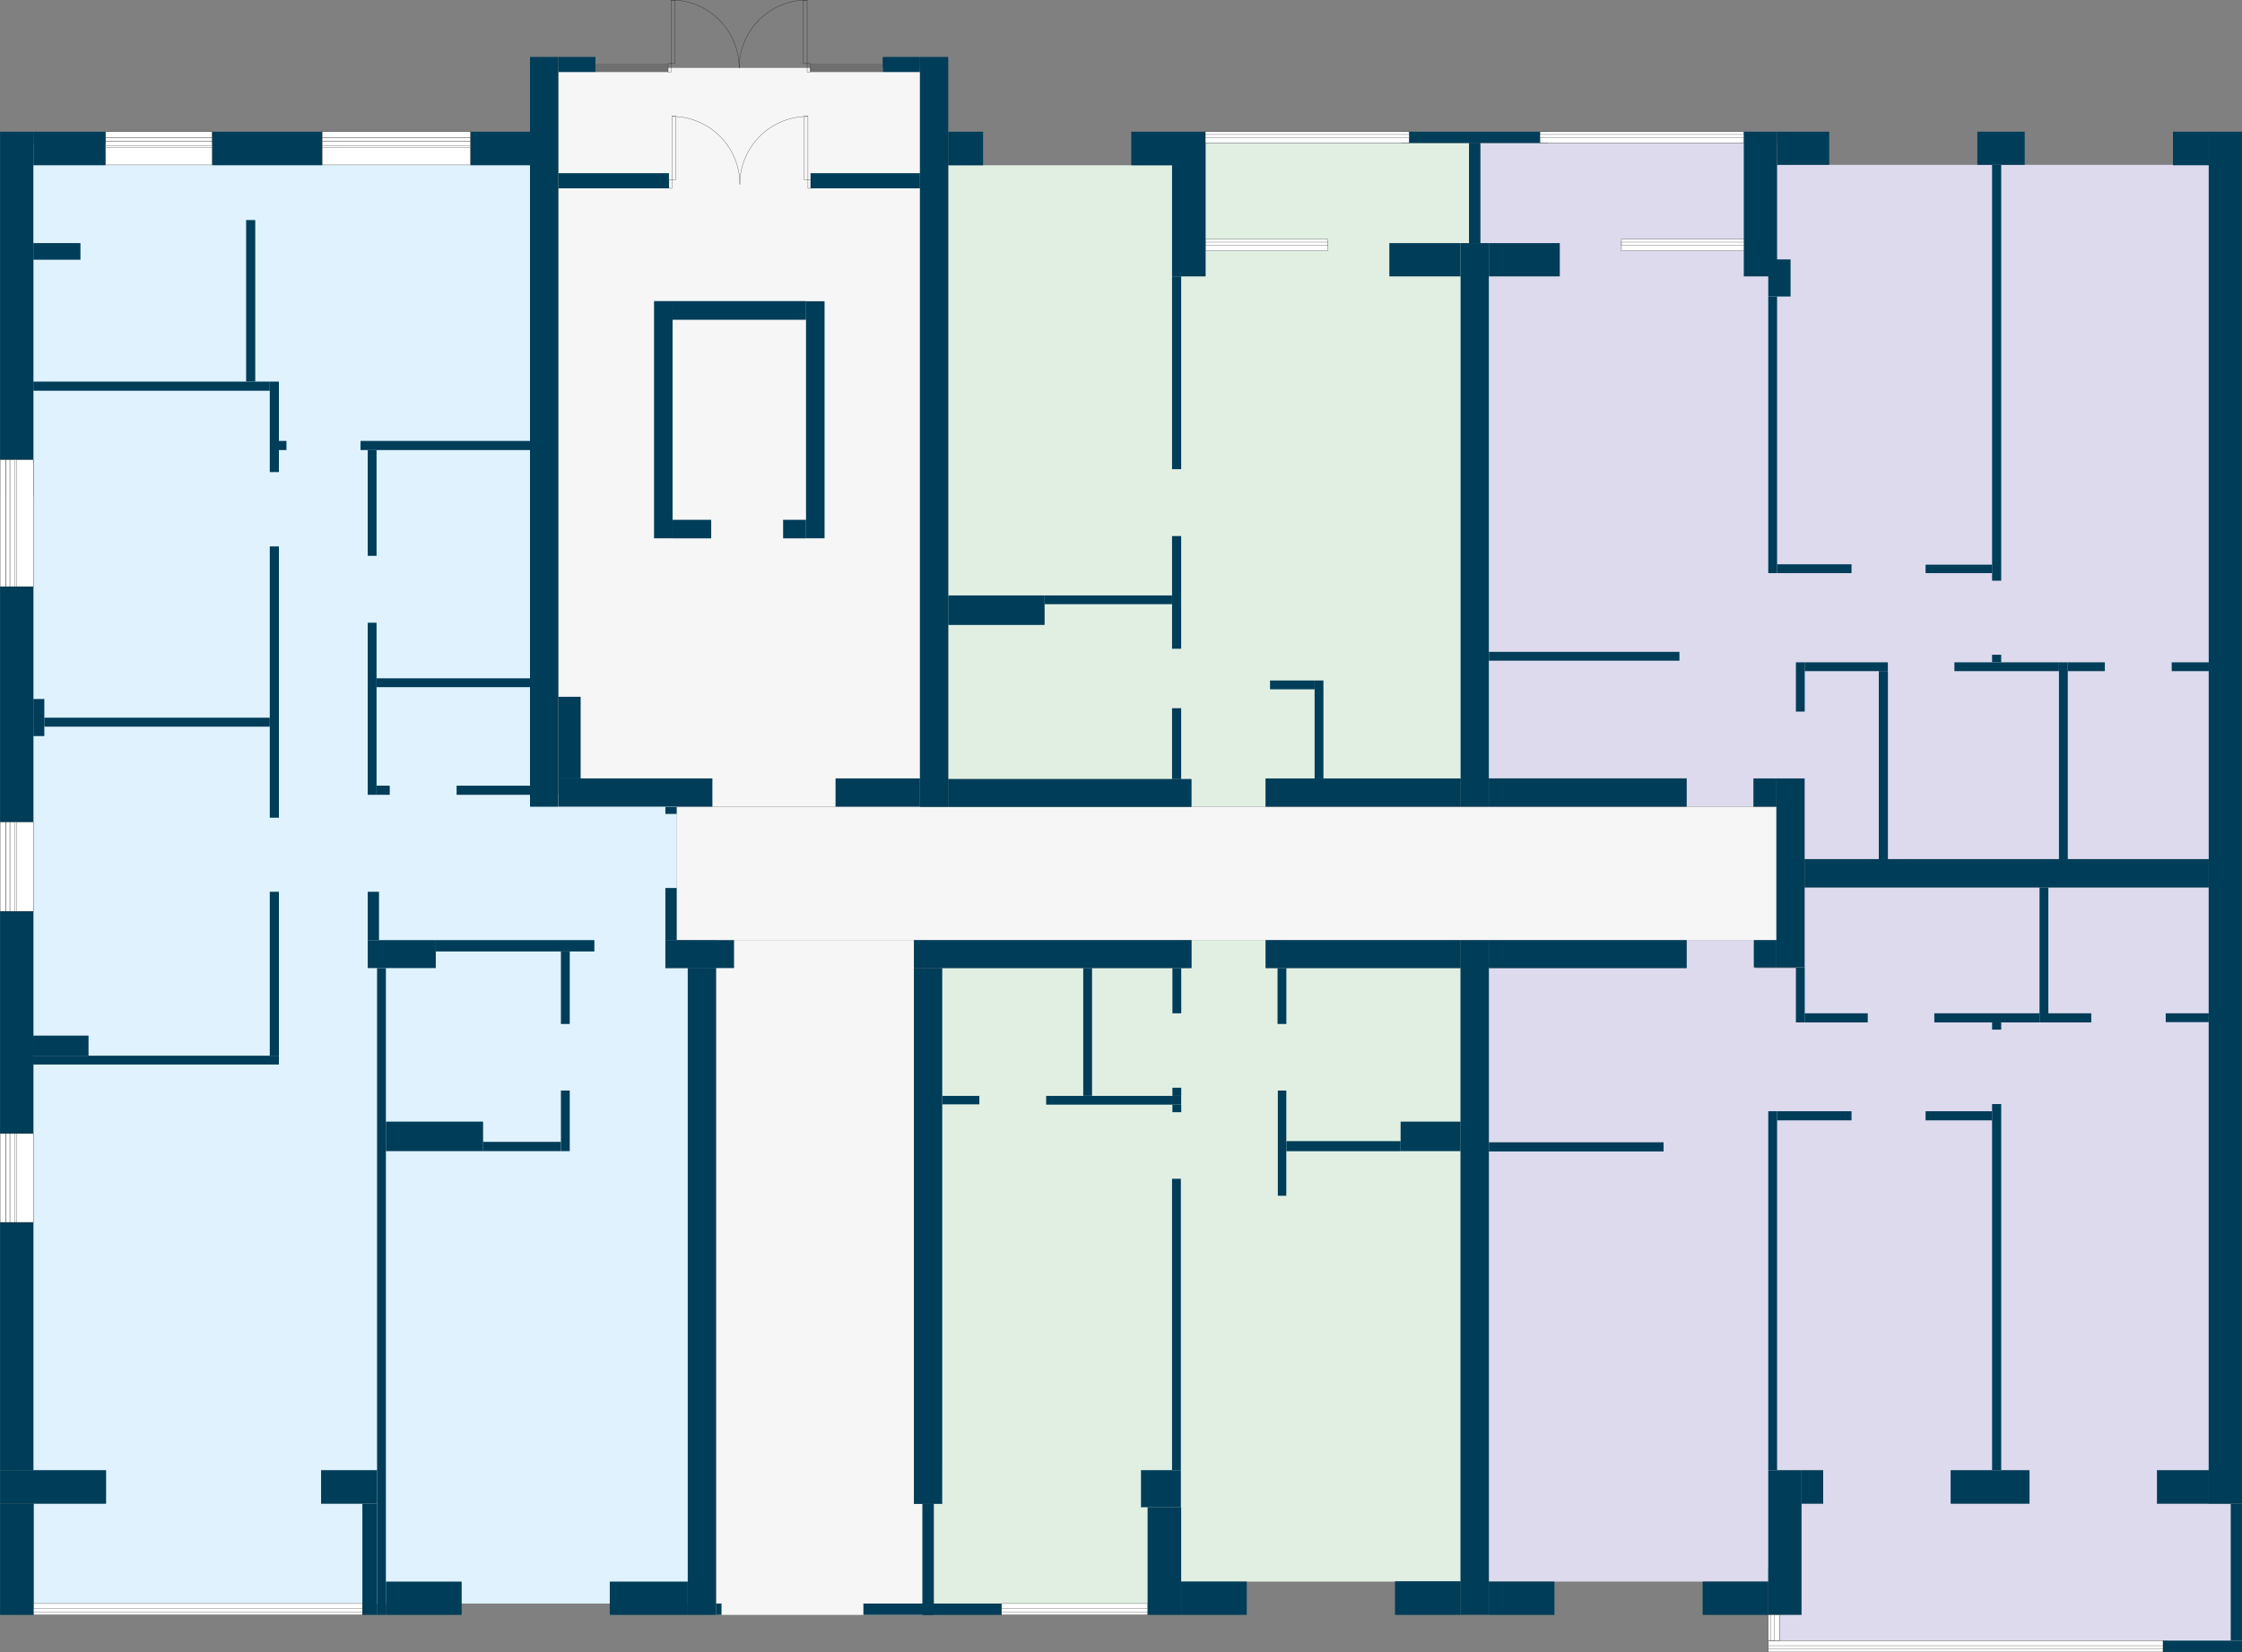 <svg viewBox="0 0 3024.1 2228.2">
  <rect x="0" y="0" width="3024.1" height="2228.2" fill="#808080" stroke="none"/>
  <polygon data-id-flat="2041" class="hovered_flat_at_plan flat_plan_3" fill="#dff2fd" points="714.9 1072 714.9 222.5 376.2 222.5 331.4 222.5 331.4 192.8 15.4 192.8 15.4 327.9 45 327.4 45 2028.2 45.4 2028.2 45.4 2162.8 488.8 2162.8 927.7 2162.8 927.7 1305.6 897.5 1305.7 897.5 1268 912.7 1268 912.7 1072 714.9 1072"/>
  <polygon data-id-flat="2042" class="hovered_flat_at_plan flat_plan_1" fill="#e1efe3" points="1981.5 192.8 1580.4 192.8 1580.4 222.9 1279 222.9 1279 814.9 1279 874.8 1279 1050.8 1593.2 1050.8 1606.4 1050.8 1606.4 1088.1 1707.1 1088.1 1707.1 1050.8 1981.5 1050.8 1981.5 192.8"/>
  <path data-id-flat="2044" class="hovered_flat_at_plan flat_plan_2" fill="#dddaee" d="M2687 222.3h-290v-29.5h-400.2v857h278v38.2h90.4v-38h57.2v108.7h557V222.3H2687z"/>
  <polygon data-id-flat="2043" class="hovered_flat_at_plan flat_plan_1" fill="#e1efe3" points="1970.1 1305.7 1723.2 1305.7 1707.4 1305.7 1707.4 1268 1607.2 1268 1607.2 1305.7 1270.3 1305.7 1270.3 1489.9 1270.3 1982.9 1259.5 1982.9 1259.5 2162.8 1578 2162.8 1578 2133.2 1592.8 2133.2 1970.1 2133.2 1970.1 1305.7"/>
  <polygon data-id-flat="2045" class="hovered_flat_at_plan flat_plan_2" fill="#dddaee" points="2008.2 2133.2 2385.1 2133.2 2385.1 2112.9 2400.4 2112.9 2400.4 2212.8 2924 2212.8 2924 2228 3024.1 2228 3024.1 2028.2 2979.2 2028.2 2979.2 1378.3 2979.2 1196.9 2422.4 1196.9 2422.4 1305.7 2385.1 1305.7 2367.1 1305.7 2367.1 1268 2275 1268 2275 1305.7 2150.1 1305.7 2008.2 1305.7"/>
  <rect width="487.8" height="996.4" x="753.1" y="91.6" fill="#f6f6f6"/>
  <rect width="1483.4" height="179.8" x="912.7" y="1088.3" fill="#f6f6f6"/>
  <polygon fill="#f6f6f6" points="1232.8 2028.4 1232.8 1268 965.8 1268 965.8 2028.4 965.8 2162.8 965.8 2178.1 1244.3 2178.1 1244.3 2028.4 1232.8 2028.4"/>
  <rect width="148.6" height="45.3" x="286" y="177.6" fill="#003d58"/>
  <rect width="97.4" height="45.3" x="45" y="177.6" fill="#003d58"/>
  <rect width="80.5" height="45.3" x="634.5" y="177.6" fill="#003d58"/>
  <rect width="38.1" height="1011.3" x="714.9" y="76.8" fill="#003d58"/>
  <rect width="99.1" height="12.3" x="615.9" y="1059.7" fill="#003d58"/>
  <rect width="17.8" height="12.3" x="507.9" y="1059.7" fill="#003d58"/>
  <rect width="11.9" height="232.1" x="496" y="839.9" fill="#003d58"/>
  <rect width="207.1" height="11.9" x="507.9" y="914.9" fill="#003d58"/>
  <rect width="11.9" height="142.7" x="496" y="607" fill="#003d58"/>
  <rect width="228.7" height="12.3" x="486.3" y="594.7" fill="#003d58"/>
  <rect width="12.3" height="122" x="363.9" y="514.7" fill="#003d58"/>
  <rect width="12.3" height="217.8" x="332" y="296.8" fill="#003d58"/>
  <rect width="10.2" height="12.3" x="376.2" y="594.7" fill="#003d58"/>
  <rect width="318.9" height="12.3" x="45" y="514.7" fill="#003d58"/>
  <rect width="44.9" height="492.1" x=".1" y="177.6" fill="#003d58"/>
  <rect width="91.8" height="37.7" x="496" y="1268" fill="#003d58"/>
  <rect width="19.8" height="149.9" x="488.8" y="2028.2" fill="#003d58"/>
  <rect width="75.5" height="45.3" x="433.1" y="1982.9" fill="#003d58"/>
  <rect width="143" height="45.3" x=".1" y="1982.9" fill="#003d58"/>
  <rect width="45.3" height="149.9" x=".1" y="2028.2" fill="#003d58"/>
  <rect width="44.9" height="334.1" x=".1" y="1648.7" fill="#003d58"/>
  <rect width="44.9" height="299.8" x=".1" y="1229.1" fill="#003d58"/>
  <rect width="74.6" height="27.1" x="44.8" y="1396.8" fill="#003d58"/>
  <rect width="331.4" height="11.9" x="44.8" y="1423.9" fill="#003d58"/>
  <rect width="12.3" height="221.1" x="363.9" y="1202.8" fill="#003d58"/>
  <rect width="12.3" height="365.9" x="363.9" y="737" fill="#003d58"/>
  <rect width="44.9" height="317.6" x=".1" y="791.2" fill="#003d58"/>
  <rect width="14.8" height="50" x="45" y="942.8" fill="#003d58"/>
  <rect width="304.1" height="12.1" x="59.8" y="968" fill="#003d58"/>
  <rect width="63.5" height="22.4" x="45" y="327.9" fill="#003d58"/>
  <rect width="102.2" height="44.9" x="520.5" y="2133.2" fill="#003d58"/>
  <rect width="131.1" height="39.8" x="520.5" y="1512.8" fill="#003d58"/>
  <rect width="105" height="12.5" x="651.5" y="1540.1" fill="#003d58"/>
  <rect width="11.9" height="81.7" x="756.6" y="1470.9" fill="#003d58"/>
  <rect width="11.9" height="97.8" x="756.6" y="1283.3" fill="#003d58"/>
  <rect width="92.6" height="37.7" x="897.5" y="1268" fill="#003d58"/>
  <rect width="207.8" height="38.1" x="753.1" y="1049.9" fill="#003d58"/>
  <rect width="30.1" height="110.1" x="753.1" y="939.8" fill="#003d58"/>
  <rect width="374.3" height="37.7" x="1232.8" y="1268" fill="#003d58"/>
  <rect width="11.9" height="61" x="1581.4" y="1305.7" fill="#003d58"/>
  <rect width="11.9" height="172.3" x="1461.1" y="1305.7" fill="#003d58"/>
  <rect width="182.1" height="11.8" x="1411.1" y="1478.1" fill="#003d58"/>
  <rect width="11.9" height="11" x="1581.4" y="1467.1" fill="#003d58"/>
  <rect width="11.9" height="10.2" x="1581.4" y="1489.9" fill="#003d58"/>
  <rect width="11.9" height="393" x="1580.9" y="1589.9" fill="#003d58"/>
  <rect width="53.8" height="50" x="1539" y="1982.9" fill="#003d58"/>
  <rect width="186.4" height="15.3" x="1164.6" y="2162.8" fill="#003d58"/>
  <rect width="7.4" height="15.3" x="965.8" y="2162.8" fill="#003d58"/>
  <rect width="15.2" height="149.8" x="1244.3" y="2028.4" fill="#003d58"/>
  <rect width="15.2" height="9.5" x="897.5" y="1088.3" fill="#003d58"/>
  <rect width="15.2" height="70.3" x="897.5" y="1197.7" fill="#003d58"/>
  <rect width="15.2" height="65.2" x="496" y="1202.8" fill="#003d58"/>
  <rect width="213.9" height="15.3" x="587.8" y="1268" fill="#003d58"/>
  <rect width="106.5" height="15.3" x="2917.6" y="2212.8" fill="#003d58"/>
  <rect width="197.8" height="15.3" x="1890.3" y="177.6" fill="#003d58"/>
  <rect width="15.2" height="135.1" x="1981.5" y="192.8" fill="#003d58"/>
  <rect width="15.2" height="184.4" x="3008.9" y="2028.3" fill="#003d58"/>
  <rect width="38.1" height="722.7" x="1232.8" y="1305.7" fill="#003d58"/>
  <rect width="38.1" height="872.5" x="927.7" y="1305.6" fill="#003d58"/>
  <rect width="50" height="11.4" x="1271" y="1478.1" fill="#003d58"/>
  <rect width="105.2" height="44.9" x="822.5" y="2133.2" fill="#003d58"/>
  <rect width="45.3" height="145.3" x="1547.9" y="2032.8" fill="#003d58"/>
  <rect width="88.5" height="44.9" x="1593.2" y="2133.2" fill="#003d58"/>
  <rect width="88.5" height="45.3" x="1881.6" y="2132.8" fill="#003d58"/>
  <rect width="88.5" height="44.9" x="2008.2" y="2133.2" fill="#003d58"/>
  <rect width="38.1" height="910" x="1970.1" y="1268" fill="#003d58"/>
  <rect width="263" height="37.7" x="1707.1" y="1268" fill="#003d58"/>
  <rect width="11.9" height="75.4" x="1723.2" y="1305.7" fill="#003d58"/>
  <rect width="11.4" height="141.9" x="1723.6" y="1470.9" fill="#003d58"/>
  <rect width="154.1" height="13.6" x="1735.1" y="1539.1" fill="#003d58"/>
  <rect width="80.9" height="39.8" x="1889.2" y="1512.8" fill="#003d58"/>
  <rect width="38.1" height="1011.5" x="1240.9" y="76.8" fill="#003d58"/>
  <rect width="113.9" height="38.1" x="1127" y="1049.9" fill="#003d58"/>
  <rect width="328.2" height="37.5" x="1279" y="1050.8" fill="#003d58"/>
  <rect width="12.3" height="95.6" x="1580.9" y="955.2" fill="#003d58"/>
  <rect width="12.3" height="152" x="1580.9" y="723" fill="#003d58"/>
  <rect width="171.9" height="11.8" x="1409" y="803.1" fill="#003d58"/>
  <rect width="130" height="39.8" x="1279" y="803.1" fill="#003d58"/>
  <rect width="47" height="45.3" x="1279" y="177.6" fill="#003d58"/>
  <rect width="55.1" height="45.3" x="1525.9" y="177.6" fill="#003d58"/>
  <rect width="45.3" height="195.2" x="1580.9" y="177.6" fill="#003d58"/>
  <rect width="12.3" height="260" x="1580.9" y="372.8" fill="#003d58"/>
  <rect width="38.1" height="760.1" x="1970.1" y="327.9" fill="#003d58"/>
  <rect width="96.1" height="44.9" x="1874" y="327.9" fill="#003d58"/>
  <rect width="95.7" height="44.9" x="2008.2" y="327.9" fill="#003d58"/>
  <rect width="263" height="38.1" x="1707.1" y="1049.9" fill="#003d58"/>
  <rect width="266.8" height="38.1" x="2008.2" y="1049.9" fill="#003d58"/>
  <rect width="257" height="11.9" x="2008.3" y="879.2" fill="#003d58"/>
  <rect width="266.8" height="37.7" x="2008.2" y="1268" fill="#003d58"/>
  <rect width="30.5" height="36.8" x="2365.6" y="1268" fill="#003d58"/>
  <rect width="38.1" height="254.9" x="2396.1" y="1049.9" fill="#003d58"/>
  <rect width="30.9" height="38.1" x="2365.2" y="1049.9" fill="#003d58"/>
  <rect width="11.9" height="132.1" x="1773.2" y="917.8" fill="#003d58"/>
  <rect width="60.1" height="11.9" x="1713.1" y="917.8" fill="#003d58"/>
  <rect width="100.4" height="12.3" x="2397" y="1498.8" fill="#003d58"/>
  <rect width="11.9" height="484" x="2385.1" y="1498.8" fill="#003d58"/>
  <rect width="29.2" height="45.3" x="2430" y="1982.9" fill="#003d58"/>
  <rect width="44.9" height="195.2" x="2385.1" y="1982.9" fill="#003d58"/>
  <rect width="88.5" height="44.9" x="2296.6" y="2133.2" fill="#003d58"/>
  <rect width="89.8" height="12.3" x="2597.3" y="1498.8" fill="#003d58"/>
  <rect width="12.3" height="493.8" x="2687" y="1489.1" fill="#003d58"/>
  <rect width="106.4" height="45.3" x="2631.1" y="1982.9" fill="#003d58"/>
  <rect width="11.9" height="74.1" x="2422.4" y="1304.9" fill="#003d58"/>
  <rect width="85.1" height="12.3" x="2434.2" y="1366.7" fill="#003d58"/>
  <rect width="141.9" height="12.3" x="2609.1" y="1366.7" fill="#003d58"/>
  <rect width="12.3" height="9.7" x="2687" y="1379" fill="#003d58"/>
  <rect width="11.9" height="182.1" x="2751" y="1196.9" fill="#003d58"/>
  <rect width="58" height="12.3" x="2762.8" y="1366.7" fill="#003d58"/>
  <rect width="58" height="11.9" x="2921.2" y="1366.7" fill="#003d58"/>
  <rect width="545" height="38.1" x="2434.2" y="1158.8" fill="#003d58"/>
  <rect width="11.9" height="66.5" x="2422.4" y="893.3" fill="#003d58"/>
  <rect width="112.2" height="11.9" x="2434.2" y="893.3" fill="#003d58"/>
  <rect width="12.3" height="253.7" x="2534.2" y="905.1" fill="#003d58"/>
  <rect width="141" height="11.9" x="2636.2" y="893.3" fill="#003d58"/>
  <rect width="12.3" height="10.2" x="2687" y="883.1" fill="#003d58"/>
  <rect width="11.9" height="265.5" x="2777.2" y="893.3" fill="#003d58"/>
  <rect width="50" height="11.9" x="2789.1" y="893.3" fill="#003d58"/>
  <rect width="70.3" height="44.7" x="2397" y="177.6" fill="#003d58"/>
  <rect width="11.9" height="373.1" x="2385.1" y="399.9" fill="#003d58"/>
  <rect width="30.1" height="50" x="2385.1" y="349.9" fill="#003d58"/>
  <rect width="44.9" height="195.2" x="2352.1" y="177.6" fill="#003d58"/>
  <rect width="63.9" height="44.7" x="2667.1" y="177.6" fill="#003d58"/>
  <rect width="12.3" height="560.9" x="2687" y="222.3" fill="#003d58"/>
  <rect width="89.8" height="11.4" x="2597.3" y="761.6" fill="#003d58"/>
  <rect width="100.4" height="11.9" x="2397" y="761.1" fill="#003d58"/>
  <rect width="44.9" height="1850.6" x="2979.2" y="177.6" fill="#003d58"/>
  <rect width="69.9" height="45.3" x="2909.4" y="1982.9" fill="#003d58"/>
  <rect width="50" height="11.9" x="2929.3" y="893.3" fill="#003d58"/>
  <rect width="48.3" height="45.3" x="2931" y="177.6" fill="#003d58"/>
  <rect width="235.6" height="12.3" x="2008.3" y="1540.7" fill="#003d58"/>
  <rect width="52.1" height="25" x="907.2" y="701.1" fill="#003d58"/>
  <rect width="25" height="319.9" x="882.2" y="406.1" fill="#003d58"/>
  <rect width="180" height="25.2" x="907.2" y="406.1" fill="#003d58"/>
  <rect width="25" height="319.7" x="1087.2" y="406.3" fill="#003d58"/>
  <rect width="30.9" height="25" x="1056.3" y="701.1" fill="#003d58"/>
  <rect width="11.9" height="872.4" x="508.6" y="1305.7" fill="#003d58"/>
  <g fill="#fff" stroke="#000" stroke-width=".3" stroke-miterlimit="10">
    <rect width="443.4" height="15.3" x="45.4" y="2162.8"/>
    <rect width="443.4" height="4.6" x="45.4" y="2169.7"/>
  </g>
  <g fill="#fff" stroke="#000" stroke-width=".3" stroke-miterlimit="10">
    <rect width="196.9" height="15.3" x="1351" y="2162.8"/>
    <rect width="196.9" height="4.6" x="1351" y="2169.7"/>
  </g>
  <g fill="#fff" stroke="#000" stroke-width=".3" stroke-miterlimit="10">
    <rect width="532.5" height="15.3" x="2385.1" y="2212.8"/>
    <rect width="532.5" height="4.6" x="2385.1" y="2219.7"/>
  </g>
  <g fill="#fff" stroke="#000" stroke-width=".3" stroke-miterlimit="10">
    <rect width="15.2" height="34.7" x="2385.1" y="2178.1"/>
    <rect width="4.6" height="34.7" x="2388.9" y="2178.1"/>
  </g>
  <g fill="#fff" stroke="#000" stroke-width=".3" stroke-miterlimit="10">
    <rect width="274.9" height="15.3" x="2077.1" y="177.6"/>
    <rect width="274.9" height="4.6" x="2077.1" y="181.4"/>
  </g>
  <g fill="#fff" stroke="#000" stroke-width=".3" stroke-miterlimit="10">
    <rect width="165.1" height="15.3" x="2187" y="322.8"/>
    <rect width="165.1" height="4.6" x="2187" y="326.6"/>
  </g>
  <g fill="#fff" stroke="#000" stroke-width=".3" stroke-miterlimit="10">
    <rect width="164.7" height="15.3" x="1626.3" y="322.8"/>
    <rect width="164.7" height="4.6" x="1626.3" y="326.6"/>
  </g>
  <g fill="#fff" stroke="#000" stroke-width=".3" stroke-miterlimit="10">
    <rect width="274.9" height="15.3" x="1625.8" y="177.6"/>
    <rect width="274.9" height="4.6" x="1625.8" y="181.4"/>
  </g>
  <g fill="#fff" stroke="#000" stroke-width=".3" stroke-miterlimit="10">
    <rect width="31.8" height="171.2" x="13.3" y="620"/>
    <rect width="8.1" height="171.2" x=".1" y="620"/>
    <rect width="5.1" height="171.2" x="8.2" y="620"/>
    <rect width="2.5" height="171.2" x="19.5" y="620"/>
  </g>
  <g fill="#fff" stroke="#000" stroke-width=".3" stroke-miterlimit="10">
    <rect width="199.9" height="31.8" x="434.6" y="190.7"/>
    <rect width="199.9" height="8.1" x="434.6" y="177.6"/>
    <rect width="199.9" height="5.1" x="434.6" y="185.6"/>
    <rect width="199.9" height="2.5" x="434.6" y="196.9"/>
  </g>
  <g fill="#fff" stroke="#000" stroke-width=".3" stroke-miterlimit="10">
    <rect width="143.5" height="31.8" x="142.5" y="190.7"/>
    <rect width="143.5" height="8.1" x="142.5" y="177.6"/>
    <rect width="143.5" height="5.1" x="142.5" y="185.6"/>
    <rect width="143.5" height="2.5" x="142.5" y="196.9"/>
  </g>
  <g fill="#fff" stroke="#000" stroke-width=".3" stroke-miterlimit="10">
    <rect width="31.8" height="120.3" x="13.3" y="1108.8"/>
    <rect width="8.1" height="120.3" x=".1" y="1108.8"/>
    <rect width="5.1" height="120.3" x="8.2" y="1108.8"/>
    <rect width="2.5" height="120.3" x="19.5" y="1108.8"/>
  </g>
  <g fill="#fff" stroke="#000" stroke-width=".3" stroke-miterlimit="10">
    <rect width="31.8" height="119.8" x="13.3" y="1528.9"/>
    <rect width="8.1" height="119.8" x=".1" y="1528.9"/>
    <rect width="5.1" height="119.8" x="8.2" y="1528.9"/>
    <rect width="2.5" height="119.8" x="19.5" y="1528.9"/>
  </g>
  <rect width="149.2" height="20.4" x="753.1" y="233.6" fill="#003d58"/>
  <rect width="50.1" height="20.4" x="753.1" y="76.8" fill="#003d58"/>
  <rect width="98.1" height="11.4" x="803.1" y="85.8" fill="#706f6f"/>
  <rect width="97.9" height="11.4" x="1092.7" y="85.8" fill="#706f6f"/>
  <rect width="50.3" height="20.4" x="1190.6" y="76.8" fill="#003d58"/>
  <rect width="147.6" height="20.4" x="1093.3" y="233.6" fill="#003d58"/>
  <g fill="none" stroke="#000" stroke-width=".3" stroke-miterlimit="10">
    <rect width="5" height="85.6" x="1084.8" y="157"/>
    <rect width="4" height="11.4" x="1089.8" y="242.6"/>
    <path d="M1089.7 157a91.8 91.8 0 0 0-91.8 91.7"/>
  </g>
  <g fill="none" stroke="#000" stroke-width=".3" stroke-miterlimit="10">
    <rect width="5" height="85.6" x="906.3" y="157"/>
    <rect width="4" height="11.4" x="902.3" y="242.6"/>
    <path d="M906.2 157a91.8 91.8 0 0 1 91.8 91.7"/>
  </g>
  <g fill="none" stroke="#000" stroke-width=".3" stroke-miterlimit="10">
    <rect width="5" height="85.6" x="1083.7" y=".2"/>
    <rect width="4" height="11.4" x="1088.7" y="85.8"/>
    <path d="M1088.7 0A91.8 91.8 0 0 0 997 92"/>
  </g>
  <g fill="none" stroke="#000" stroke-width=".3" stroke-miterlimit="10">
    <rect width="5" height="85.6" x="905.2" y=".2"/>
    <rect width="4" height="11.4" x="901.2" y="85.8"/>
    <path d="M905.2 0A91.8 91.8 0 0 1 997 92"/>
  </g>
</svg>
